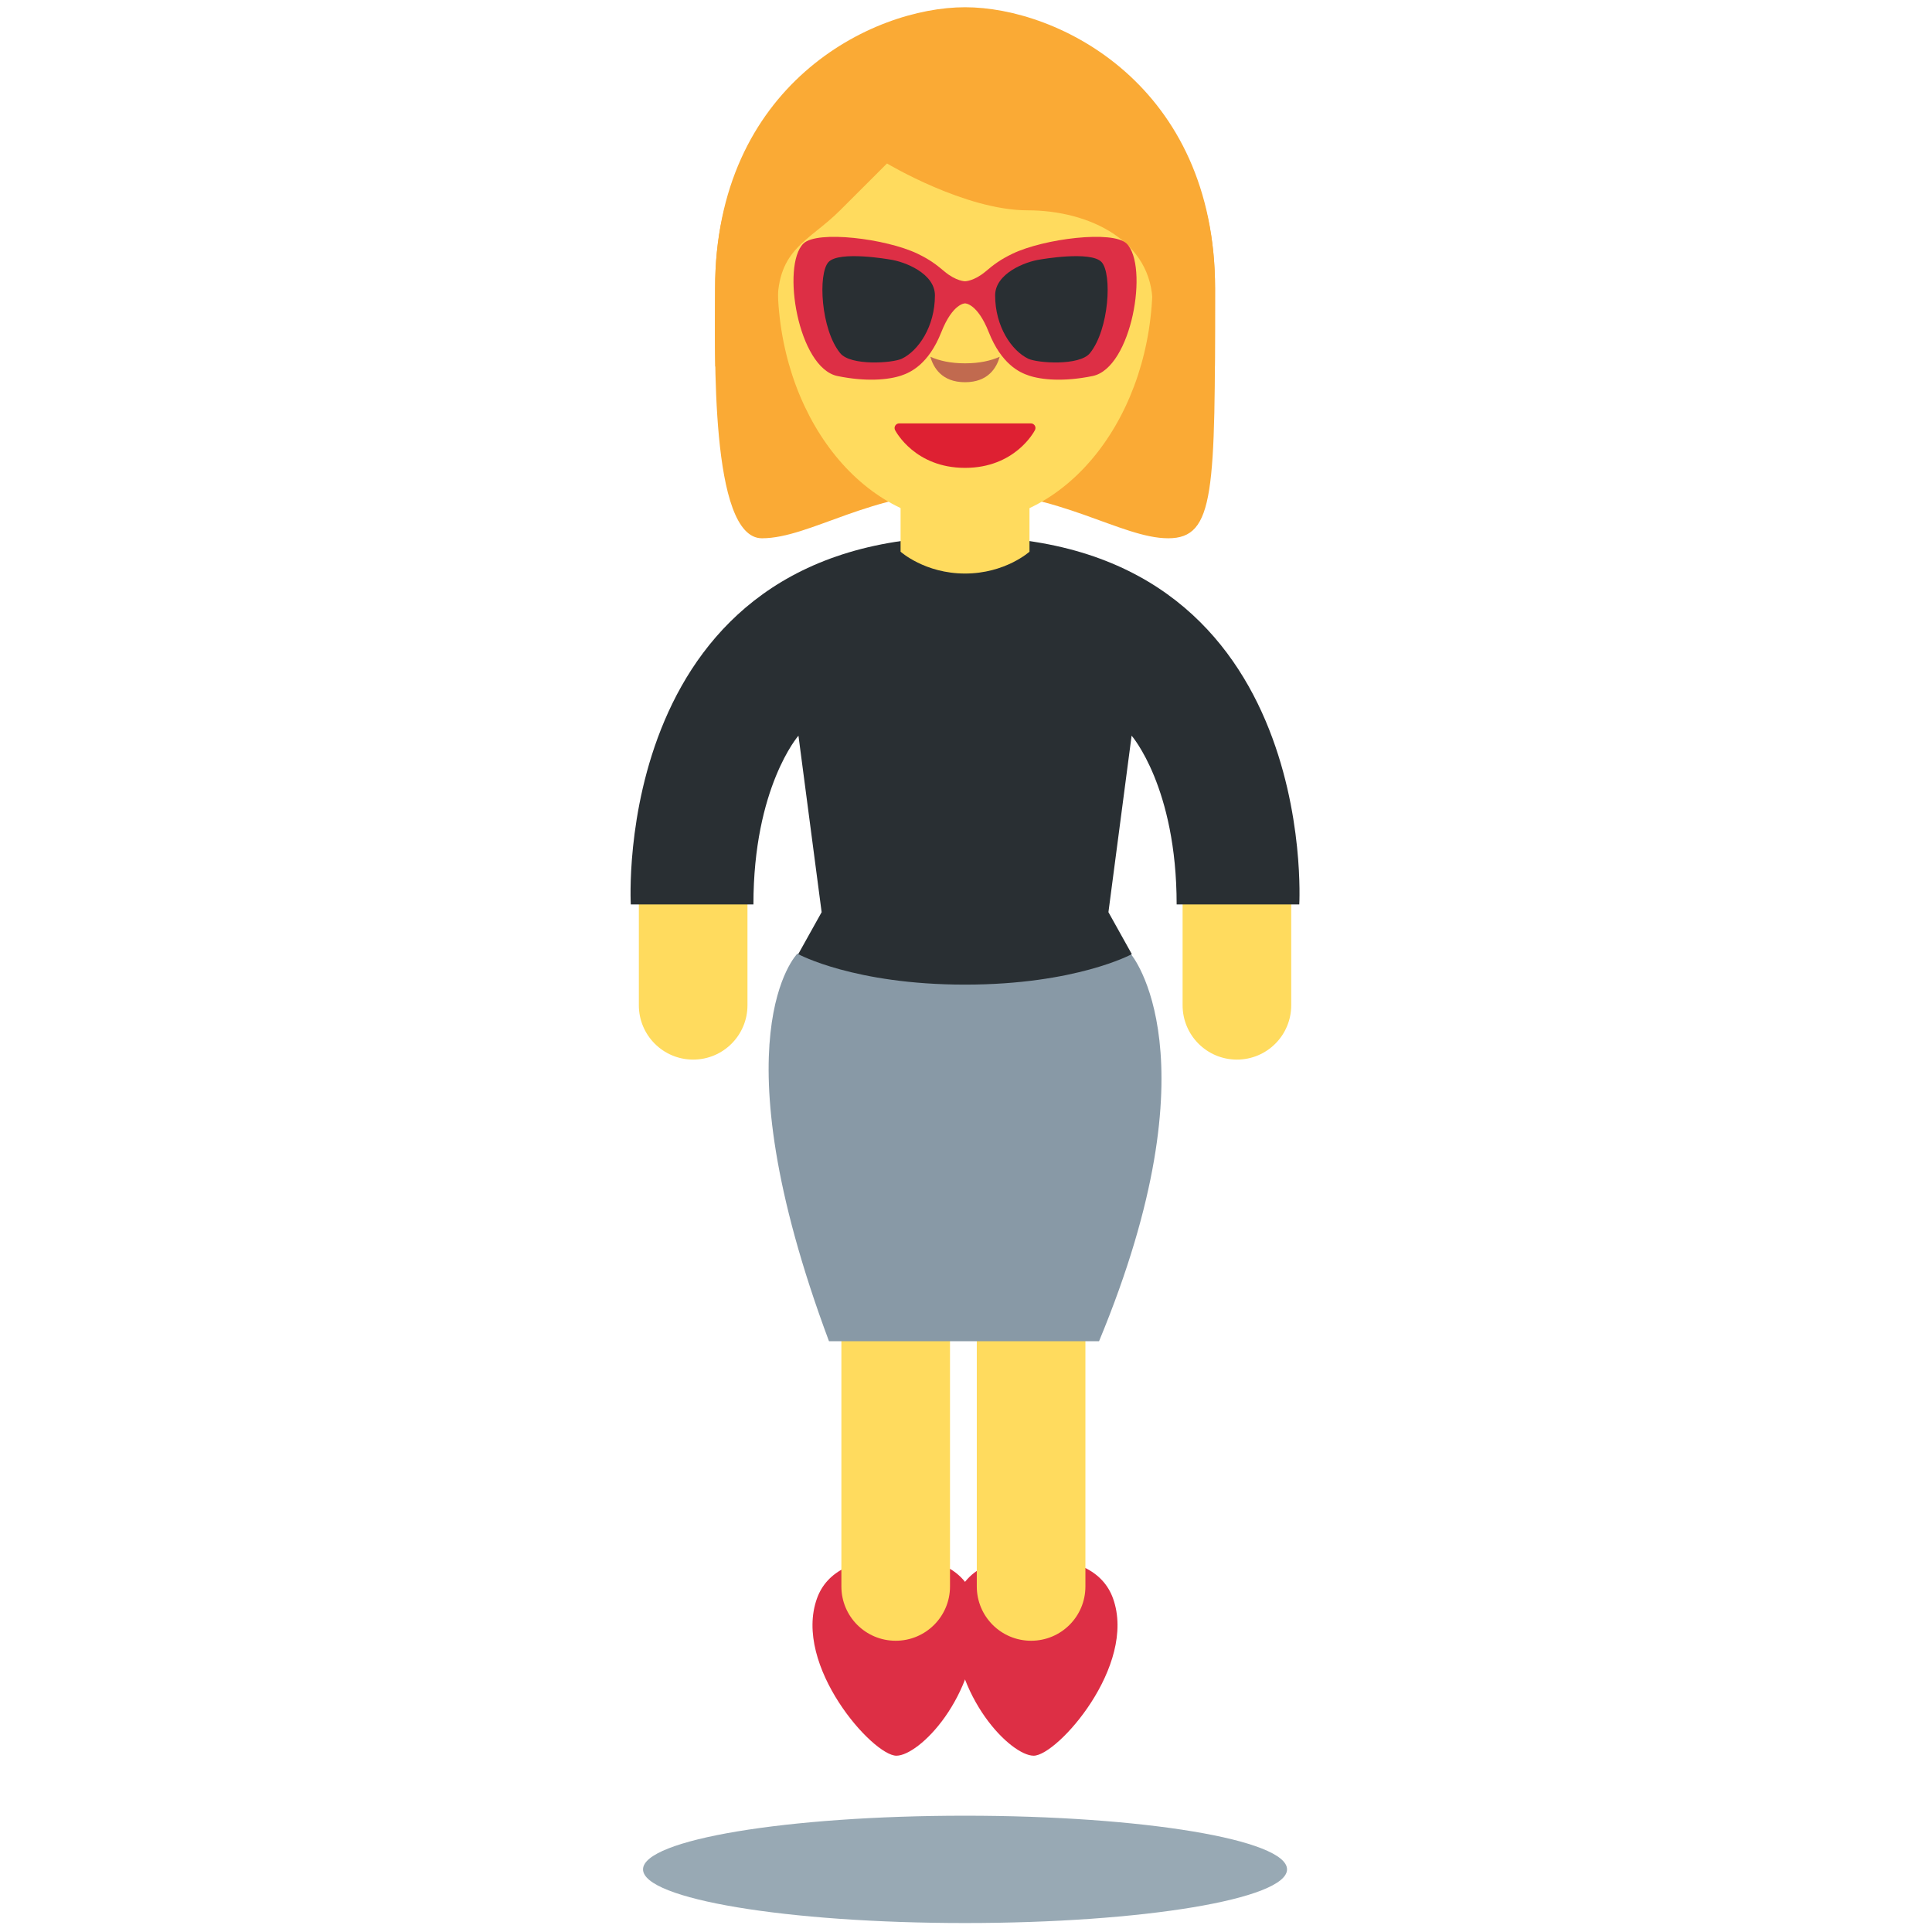<?xml version="1.0" encoding="UTF-8" standalone="no"?><svg xmlns:dc="http://purl.org/dc/elements/1.1/" xmlns:cc="http://creativecommons.org/ns#" xmlns:rdf="http://www.w3.org/1999/02/22-rdf-syntax-ns#" xmlns:svg="http://www.w3.org/2000/svg" xmlns="http://www.w3.org/2000/svg" viewBox="0 0 45 45" style="enable-background:new 0 0 45 45;" xml:space="preserve" version="1.1" id="svg2"><defs id="defs6"><clipPath id="clipPath16" clipPathUnits="userSpaceOnUse"><path id="path18" d="M 0,36 36,36 36,0 0,0 0,36 Z"/></clipPath></defs><g transform="matrix(1.25,0,0,-1.25,0,45)" id="g10"><g id="g12"><g clip-path="url(#clipPath16)" id="g14"><g transform="translate(17.983,35.283)" id="g20"><path id="path22" style="fill:#faaa35;fill-opacity:1;fill-rule:nonzero;stroke:none" d="m 0,0 c 1.747,0 4.658,-0.874 4.658,-4.657 0,-3.783 0,-4.656 -0.873,-4.656 -0.874,0 -2.038,0.873 -3.785,0.873 -1.747,0 -2.886,-0.873 -3.785,-0.873 -0.973,0 -0.873,3.492 -0.873,4.656 C -4.658,-0.873 -1.747,0 0,0"/></g><g transform="translate(14.49,30.753)" id="g24"><path id="path26" style="fill:#ffdb5e;fill-opacity:1;fill-rule:nonzero;stroke:none" d="M 0,0 C 0,2.481 1.564,4.493 3.494,4.493 5.423,4.493 6.987,2.481 6.987,0 6.987,-2.481 5.423,-4.493 3.494,-4.493 1.564,-4.493 0,-2.481 0,0"/></g><g transform="translate(13.635,29.171)" id="g28"><path id="path30" style="fill:#faaa35;fill-opacity:1;fill-rule:nonzero;stroke:none" d="m 0,0 c -0.009,0.094 -0.019,0.188 -0.019,0.291 0,1.455 0.873,-0.164 0.873,0.873 0,1.037 0.583,1.164 1.165,1.746 0.291,0.291 0.874,0.873 0.874,0.873 0,0 1.455,-0.873 2.619,-0.873 1.165,0 2.329,-0.582 2.329,-1.746 C 7.841,0 8.715,1.746 8.715,0.291 8.715,0.187 8.706,0.095 8.699,0 L 9.003,0 C 9.006,0.43 9.006,0.911 9.006,1.455 9.006,5.238 6.095,6.694 4.348,6.694 2.602,6.694 -0.31,5.239 -0.31,1.455 -0.31,1.118 -0.318,0.586 -0.307,0 L 0,0 Z"/></g><g transform="translate(24.06,17.269)" id="g32"><path id="path34" style="fill:#ffdb5e;fill-opacity:1;fill-rule:nonzero;stroke:none" d="m 0,0 c 0,-0.56 -0.452,-1.013 -1.012,-1.013 -0.559,0 -1.012,0.453 -1.012,1.013 l 0,2.589 c 0,0.558 1.012,1.012 1.012,1.012 C -0.452,3.601 0,3.147 0,2.589 L 0,0 Z"/></g><g transform="translate(11.904,17.269)" id="g36"><path id="path38" style="fill:#ffdb5e;fill-opacity:1;fill-rule:nonzero;stroke:none" d="m 0,0 c 0,-0.56 0.453,-1.013 1.012,-1.013 0.559,0 1.012,0.453 1.012,1.013 l 0,2.839 C 2.024,3.397 1.012,3.851 1.012,3.851 0.453,3.851 0,3.397 0,2.839 L 0,0 Z"/></g><g transform="translate(20.74,6.215)" id="g40"><path id="path42" style="fill:#dd2f45;fill-opacity:1;fill-rule:nonzero;stroke:none" d="m 0,0 c -0.184,0.513 -0.711,0.764 -1.55,0.764 -1.208,0 -1.428,-0.713 -1.428,-1.11 0,-1.512 1.077,-2.584 1.499,-2.584 0.439,0 1.928,1.678 1.479,2.93"/></g><g transform="translate(15.223,6.215)" id="g44"><path id="path46" style="fill:#dd2f45;fill-opacity:1;fill-rule:nonzero;stroke:none" d="m 0,0 c 0.184,0.513 0.711,0.764 1.55,0.764 1.209,0 1.429,-0.713 1.429,-1.11 C 2.979,-1.858 1.902,-2.93 1.48,-2.93 1.041,-2.93 -0.449,-1.252 0,0"/></g><g transform="translate(20.225,6.439)" id="g48"><path id="path50" style="fill:#ffdb5e;fill-opacity:1;fill-rule:nonzero;stroke:none" d="m 0,0 c 0,-0.56 -0.452,-1.012 -1.012,-1.012 -0.559,0 -1.012,0.452 -1.012,1.012 l 0,7.947 c 0,0.559 0.453,1.012 1.012,1.012 C -0.452,8.959 0,8.506 0,7.947 L 0,0 Z"/></g><g transform="translate(17.702,6.439)" id="g52"><path id="path54" style="fill:#ffdb5e;fill-opacity:1;fill-rule:nonzero;stroke:none" d="m 0,0 c 0,-0.56 -0.453,-1.012 -1.012,-1.012 -0.56,0 -1.012,0.452 -1.012,1.012 l 0,7.947 c 0,0.559 0.452,1.012 1.012,1.012 C -0.453,8.959 0,8.506 0,7.947 L 0,0 Z"/></g><g transform="translate(19.282,28.07)" id="g56"><path id="path58" style="fill:#de2032;fill-opacity:1;fill-rule:nonzero;stroke:none" d="m 0,0 c -0.016,0.025 -0.044,0.041 -0.073,0.041 l -2.454,0 C -2.557,0.041 -2.584,0.025 -2.6,0 c -0.016,-0.025 -0.017,-0.057 -0.004,-0.084 0.016,-0.029 0.373,-0.704 1.304,-0.704 0.931,0 1.288,0.675 1.303,0.704 C 0.017,-0.057 0.015,-0.025 0,0"/></g><g transform="translate(17.982,29.23)" id="g60"><path id="path62" style="fill:#c16a4f;fill-opacity:1;fill-rule:nonzero;stroke:none" d="m 0,0 c -0.269,0 -0.478,0.048 -0.646,0.122 0.056,-0.198 0.21,-0.474 0.646,-0.474 0.436,0 0.59,0.276 0.646,0.474 C 0.478,0.048 0.269,0 0,0"/></g><g transform="translate(23.982,1.167)" id="g64"><path id="path66" style="fill:#98a9b4;fill-opacity:1;fill-rule:nonzero;stroke:none" d="m 0,0 c 0,-0.553 -2.687,-1 -6,-1 -3.314,0 -6,0.447 -6,1 0,0.553 2.686,1 6,1 3.313,0 6,-0.447 6,-1"/></g><g transform="translate(20.479,11.008)" id="g68"><path id="path70" style="fill:#8899a6;fill-opacity:1;fill-rule:nonzero;stroke:none" d="M 0,0 C 2.209,5.322 0.594,7.213 0.594,7.213 L -5.623,7.22 c 0,0 -1.53,-1.537 0.591,-7.22 L 0,0 Z"/></g><g transform="translate(17.982,26)" id="g72"><path id="path74" style="fill:#292f33;fill-opacity:1;fill-rule:nonzero;stroke:none" d="m 0,0 c -6.625,0 -6.228,-6.853 -6.228,-6.853 l 2.285,0 c 0,2.186 0.839,3.145 0.839,3.145 l 0.432,-3.289 -0.436,-0.782 c 0,0 1.041,-0.568 3.108,-0.568 2.067,0 3.108,0.568 3.108,0.568 l -0.436,0.782 0.432,3.289 c 0,0 0.839,-0.959 0.839,-3.145 l 2.285,0 C 6.228,-6.853 6.625,0 0,0"/></g><g transform="translate(16.781,26.875)" id="g76"><path id="path78" style="fill:#ffdb5e;fill-opacity:1;fill-rule:nonzero;stroke:none" d="m 0,0 0,-1.155 c 0,0 0.451,-0.407 1.201,-0.407 0.751,0 1.201,0.407 1.201,0.407 L 2.402,0 0,0 Z"/></g><g transform="translate(20.992,31.462)" id="g80"><path id="path82" style="fill:#dd2f45;fill-opacity:1;fill-rule:nonzero;stroke:none" d="m 0,0 c -0.256,0.25 -1.535,0.092 -2.122,-0.188 -0.235,-0.113 -0.351,-0.203 -0.509,-0.336 -0.215,-0.179 -0.379,-0.179 -0.379,-0.179 0,0 -0.165,0 -0.379,0.179 -0.159,0.133 -0.274,0.223 -0.509,0.336 -0.587,0.28 -1.867,0.438 -2.123,0.188 -0.416,-0.406 -0.101,-2.319 0.635,-2.469 0.535,-0.11 0.952,-0.071 1.19,0.01 0.168,0.056 0.507,0.209 0.744,0.808 0.214,0.541 0.442,0.536 0.442,0.536 0,0 0.228,0.005 0.442,-0.536 0.237,-0.599 0.576,-0.752 0.744,-0.808 0.237,-0.081 0.654,-0.12 1.19,-0.01 C 0.102,-2.319 0.417,-0.406 0,0"/></g><g transform="translate(16.578,31.165)" id="g84"><path id="path86" style="fill:#292f33;fill-opacity:1;fill-rule:nonzero;stroke:none" d="m 0,0 c 0,0 -0.942,0.168 -1.141,-0.049 -0.198,-0.219 -0.142,-1.254 0.219,-1.697 0.195,-0.24 0.976,-0.185 1.148,-0.103 0.309,0.148 0.617,0.599 0.617,1.18 C 0.843,-0.263 0.288,-0.04 0,0"/></g><g transform="translate(19.386,31.165)" id="g88"><path id="path90" style="fill:#292f33;fill-opacity:1;fill-rule:nonzero;stroke:none" d="m 0,0 c 0,0 0.942,0.168 1.141,-0.049 0.198,-0.219 0.141,-1.254 -0.218,-1.697 -0.196,-0.24 -0.978,-0.185 -1.149,-0.103 -0.309,0.148 -0.617,0.599 -0.617,1.18 0,0.406 0.556,0.629 0.843,0.669"/></g></g></g></g></svg>
